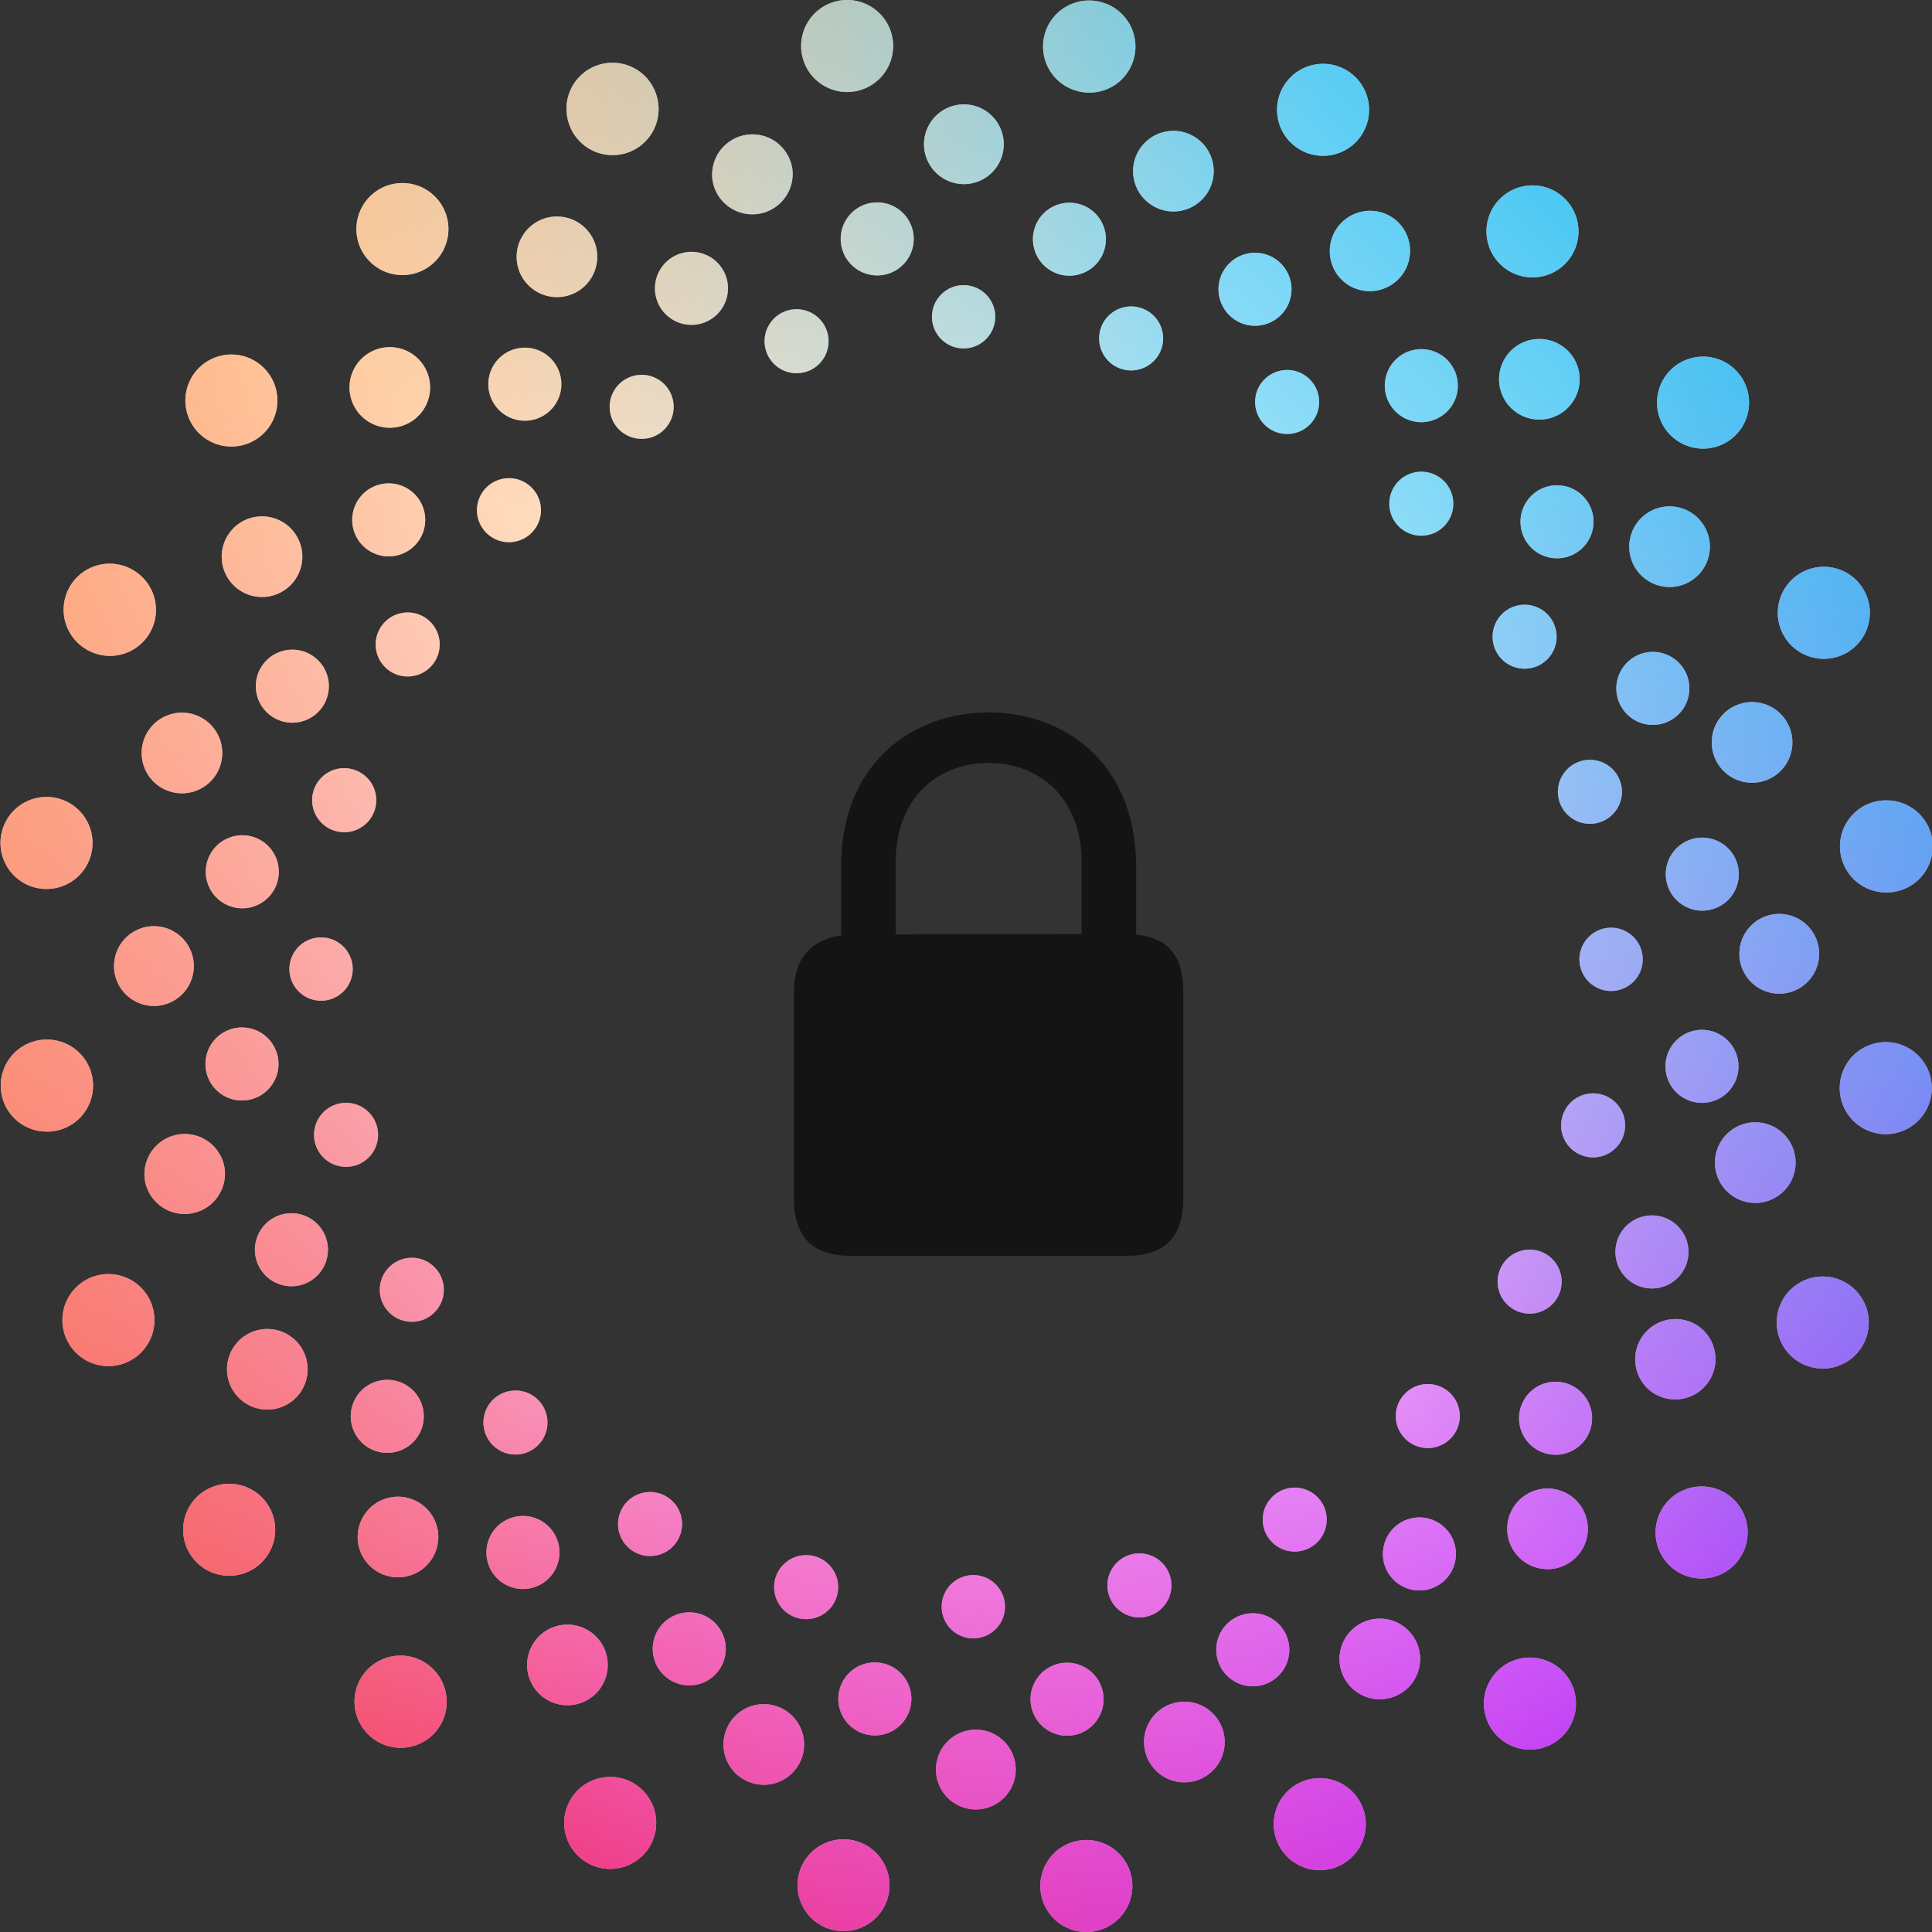 <svg viewBox="0 0 160 160" xmlns="http://www.w3.org/2000/svg" xmlns:xlink="http://www.w3.org/1999/xlink" class="icon" draggable="false" aria-hidden="true">
<rect x="0" y="0" width="160" height="160" fill="#333333" stroke="none"/>
<defs>
<linearGradient x1="100%" y1="100%" x2="50%" y2="50%" id="linea_b">
  <stop stop-color="#8700FF" offset="0%"></stop>
  <stop stop-color="#EE00E1" stop-opacity="0" offset="100%"></stop>
  <!-- <stop stop-color="#EE00E1" stop-opacity="1" offset="100%"></stop> -->
</linearGradient>
<linearGradient x1="0%" y1="100%" x2="50%" y2="50%" id="linea_c">
  <stop stop-color="#E00" offset="0%"></stop>
  <stop stop-color="#EE00E1" stop-opacity="0" offset="100%"></stop>
</linearGradient>
<linearGradient x1="100%" y1="0%" x2="50%" y2="50%" id="linea_d">
  <stop stop-color="#00B1EE" offset="0%"></stop>
  <stop stop-color="#00B1EE" stop-opacity="0" offset="100%"></stop>
</linearGradient>
<linearGradient x1="-17.876%" y1="21.021%" x2="48.935%" y2="50%" id="linea_e">
  <stop stop-color="#FFA456" offset="0%"></stop>
  <stop stop-color="#FFA456" stop-opacity="0" offset="100%"></stop>
</linearGradient>
<path d="M89.905 152.381a3.81 3.81 0 110 7.619 3.81 3.81 0 010-7.619zm-23.737 2.79a3.81 3.81 0 117.36 1.973 3.81 3.81 0 01-7.36-1.972zm46.799-5.126a3.81 3.81 0 11-7.36 1.972 3.81 3.81 0 017.36-1.972zm-60.58-2.409a3.81 3.81 0 11-3.81 6.598 3.81 3.81 0 013.81-6.598zm28.777-4.373a3.302 3.302 0 11-.804 6.554 3.302 3.302 0 01.804-6.554zm-16.684-1.899a3.338 3.338 0 11-2.5 6.19 3.338 3.338 0 012.5-6.19zm36.901 2.383a3.338 3.338 0 11-6.61.93 3.338 3.338 0 016.61-.93zm28.591-4.621a3.81 3.81 0 11-6.598 3.81 3.81 3.81 0 016.598-3.81zm-94.15-.941a3.81 3.81 0 11-5.387 5.387 3.81 3.81 0 015.388-5.387zm52.547-.486a3.023 3.023 0 110 6.047 3.023 3.023 0 010-6.047zm-15.136.077a3.023 3.023 0 11-1.565 5.841 3.023 3.023 0 011.565-5.84zm-24.278-2.592a3.338 3.338 0 11-4.017 5.331 3.338 3.338 0 014.017-5.331zm68.381.883a3.338 3.338 0 11-6.145 2.609 3.338 3.338 0 016.145-2.609zm-10.664-.222a3.023 3.023 0 11-5.841 1.565 3.023 3.023 0 015.84-1.565zm-48.079-1.912a3.023 3.023 0 11-3.023 5.237 3.023 3.023 0 013.023-5.237zm22.334-3.47a2.62 2.62 0 11-.639 5.201 2.62 2.62 0 01.639-5.202zm-13.241-1.507a2.65 2.65 0 11-1.985 4.912 2.65 2.65 0 011.985-4.912zm29.286 1.891a2.65 2.65 0 11-5.246.737 2.65 2.65 0 015.246-.737zm23.196-3.668a3.023 3.023 0 11-5.236 3.024 3.023 3.023 0 015.236-3.024zm-74.721-.747a3.023 3.023 0 11-4.276 4.276 3.023 3.023 0 014.276-4.276zm98.125-2.255a3.81 3.81 0 11-5.387 5.388 3.81 3.81 0 015.387-5.388zM35.56 125.196a3.338 3.338 0 11-5.26 4.11 3.338 3.338 0 015.26-4.11zm-13.29-.428a3.81 3.81 0 11-6.599 3.81 3.81 3.81 0 016.599-3.81zm108.491-.249a3.338 3.338 0 11-5.26 4.11 3.338 3.338 0 015.26-4.11zm-75.396-.468a2.65 2.65 0 11-3.188 4.231 2.65 2.65 0 013.188-4.231zm54.271.7a2.65 2.65 0 11-4.877 2.071 2.65 2.65 0 014.877-2.07zm21.327-9.436a3.023 3.023 0 11-4.276 4.276 3.023 3.023 0 014.276-4.276zm-86.23.808a2.65 2.65 0 11-4.175 3.262 2.65 2.65 0 014.175-3.262zm-10.043-.339a3.023 3.023 0 11-5.236 3.024 3.023 3.023 0 015.236-3.024zm85.6-.197a2.65 2.65 0 11-4.175 3.262 2.65 2.65 0 014.175-3.262zm-95.085-3.507a3.338 3.338 0 11-6.145 2.609 3.338 3.338 0 016.145-2.609zm115.534-2.19a3.338 3.338 0 11-4.018 5.332 3.338 3.338 0 014.018-5.331zm12.102-3.672a3.81 3.81 0 11-3.81 6.599 3.81 3.81 0 013.81-6.599zM12.65 108.301a3.81 3.81 0 11-7.36 1.972 3.81 3.81 0 017.36-1.972zm23.865-2.586a2.65 2.65 0 11-4.877 2.07 2.65 2.65 0 014.877-2.07zm91.693-1.738a2.65 2.65 0 11-3.188 4.231 2.65 2.65 0 013.188-4.231zm10.11-2.915a3.023 3.023 0 11-3.023 5.237 3.023 3.023 0 013.023-5.237zm-111.262 1.653a3.023 3.023 0 11-5.841 1.565 3.023 3.023 0 015.84-1.565zm-8.458-5.983a3.338 3.338 0 11-6.611.93 3.338 3.338 0 016.61-.93zm127.992-3.554a3.338 3.338 0 11-2.5 6.19 3.338 3.338 0 012.5-6.19zm-115.319.356a2.65 2.65 0 11-5.246.737 2.65 2.65 0 015.246-.737zm101.581-2.821a2.65 2.65 0 11-1.984 4.912 2.65 2.65 0 011.984-4.912zm19.627-1.547a3.81 3.81 0 117.36 1.972 3.81 3.81 0 01-7.36-1.972zM3.81 86.096a3.81 3.81 0 110 7.618 3.81 3.81 0 010-7.619zm137.923-.705a3.023 3.023 0 11-1.565 5.84 3.023 3.023 0 011.565-5.84zm-121.694-.3a3.023 3.023 0 110 6.047 3.023 3.023 0 010-6.047zm-6.938-8.368a3.302 3.302 0 11-.805 6.554 3.302 3.302 0 01.805-6.554zm13.807.93a2.62 2.62 0 11-.638 5.202 2.62 2.62 0 01.638-5.202zm120.796-1.946a3.302 3.302 0 11-.805 6.554 3.302 3.302 0 01.805-6.554zm-13.968 1.14a2.62 2.62 0 11-.638 5.201 2.62 2.62 0 01.638-5.201zm7.24-7.477a3.023 3.023 0 110 6.046 3.023 3.023 0 010-6.046zm-120.128-.094a3.023 3.023 0 11-1.565 5.841 3.023 3.023 0 011.565-5.84zm135.342-2.99a3.81 3.81 0 110 7.619 3.81 3.81 0 010-7.62zM.162 68.862a3.81 3.81 0 117.36 1.972 3.81 3.81 0 01-7.36-1.972zm29.28-5.072a2.65 2.65 0 11-1.984 4.913 2.65 2.65 0 011.985-4.913zm104.844 1.355a2.65 2.65 0 11-5.247.737 2.65 2.65 0 015.247-.737zm-117.992-5.89a3.338 3.338 0 11-2.5 6.19 3.338 3.338 0 012.5-6.19zm132.102 1.708a3.338 3.338 0 11-6.61.929 3.338 3.338 0 016.61-.93zm-8.594-4.735a3.023 3.023 0 11-5.84 1.565 3.023 3.023 0 015.84-1.565zm-114.08-2.019a3.023 3.023 0 11-3.024 5.237 3.023 3.023 0 013.024-5.237zm9.569-3.001a2.65 2.65 0 11-3.189 4.23 2.65 2.65 0 013.189-4.23zm93.381.423a2.65 2.65 0 11-4.877 2.07 2.65 2.65 0 014.877-2.07zm26.039-1.904a3.81 3.81 0 11-7.36 1.972 3.81 3.81 0 017.36-1.972zM10.969 47.183a3.81 3.81 0 11-3.809 6.599 3.81 3.81 0 013.81-6.599zm12.693-3.781a3.338 3.338 0 11-4.017 5.331 3.338 3.338 0 014.017-5.331zm117.661.533a3.338 3.338 0 11-6.145 2.608 3.338 3.338 0 016.145-2.608zm-9.76-2.235a3.023 3.023 0 11-5.237 3.024 3.023 3.023 0 015.237-3.024zm-97.233-.783a3.023 3.023 0 11-4.276 4.276 3.023 3.023 0 014.276-4.276zm9.866-.35a2.65 2.65 0 11-4.175 3.262 2.65 2.65 0 014.175-3.262zm75.556-.537a2.65 2.65 0 11-4.175 3.262 2.65 2.65 0 014.175-3.262zm24.578-8.608a3.81 3.81 0 11-6.599 3.81 3.81 3.81 0 016.599-3.81zm-122.515-.987a3.81 3.81 0 11-5.387 5.388 3.81 3.81 0 015.387-5.388zm33.736 2.159a2.65 2.65 0 11-4.877 2.07 2.65 2.65 0 014.877-2.07zm52.583-1.46a2.65 2.65 0 11-3.189 4.231 2.65 2.65 0 013.189-4.231zm-73.251-1.14a3.338 3.338 0 11-5.26 4.11 3.338 3.338 0 015.26-4.11zm84.962-.194a3.023 3.023 0 11-4.276 4.276 3.023 3.023 0 014.276-4.276zm-73.76.505a3.023 3.023 0 11-5.238 3.024 3.023 3.023 0 015.237-3.024zm83.999-.987a3.338 3.338 0 11-5.26 4.11 3.338 3.338 0 015.26-4.11zm-61.5-1.487a2.65 2.65 0 11-5.247.738 2.65 2.65 0 015.247-.738zm26.024-2.284a2.65 2.65 0 11-1.984 4.913 2.65 2.65 0 011.984-4.913zm-14.487-1.912a2.62 2.62 0 11-.639 5.201 2.62 2.62 0 01.639-5.201zm25.325-2.297a3.023 3.023 0 11-3.023 5.237 3.023 3.023 0 013.023-5.237zm-45.261 1.76a3.023 3.023 0 11-5.841 1.565 3.023 3.023 0 015.84-1.565zm-10.994-3.15a3.338 3.338 0 11-6.145 2.609 3.338 3.338 0 016.145-2.609zm66.254-1.84a3.338 3.338 0 11-4.018 5.332 3.338 3.338 0 014.018-5.331zm14.12-1.68a3.81 3.81 0 11-5.388 5.387 3.81 3.81 0 015.388-5.387zm-40.217.463a3.023 3.023 0 11-1.565 5.84 3.023 3.023 0 011.565-5.84zm-16.701-.13a3.023 3.023 0 110 6.048 3.023 3.023 0 010-6.047zm-36.02.304a3.81 3.81 0 11-6.6 3.81 3.81 3.81 0 016.6-3.81zm28.985-3.118a3.338 3.338 0 11-6.611.93 3.338 3.338 0 016.61-.93zm32.79-2.877a3.338 3.338 0 11-2.5 6.19 3.338 3.338 0 012.5-6.19zM80.149 8.66a3.302 3.302 0 11-.804 6.553 3.302 3.302 0 01.804-6.553zm31.274-2.894a3.81 3.81 0 11-3.81 6.598 3.81 3.81 0 013.81-6.598zm-57.03 2.217a3.81 3.81 0 11-7.359 1.972 3.81 3.81 0 017.36-1.972zM91.139.163a3.81 3.81 0 11-1.972 7.359 3.81 3.81 0 011.972-7.36zM70.095 0a3.81 3.81 0 110 7.619 3.81 3.81 0 010-7.619z" id="colo"></path></defs>
<use fill="#fff" xlink:href="#colo">
</use><use fill="url(#linea_b)" xlink:href="#colo">
</use><use fill="url(#linea_c)" xlink:href="#colo">
</use><use fill="url(#linea_d)" xlink:href="#colo">
</use><use fill="url(#linea_e)" xlink:href="#colo">
</use>

<!-- candado centrado y escalado -->
  <g transform="translate(50, 50) scale(1.5)">
    <path d="m28.861 36c2.103 0 3.139-.999 3.139-3.21v-11.343c0-1.999-.847-3.014-2.605-3.18v-3.741c0-5.755-3.97-8.526-8.145-8.526s-8.145 2.771-8.145 8.526v3.786c-1.632.242-2.605 1.242-2.605 3.135v11.343c0 2.211 1.036 3.21 3.139 3.21zm-12.743-17.749v-3.998c0-3.529 2.323-5.467 5.132-5.467 2.793 0 5.132 1.938 5.132 5.467v3.983z" fill="#141415"/>
  </g>

</svg>